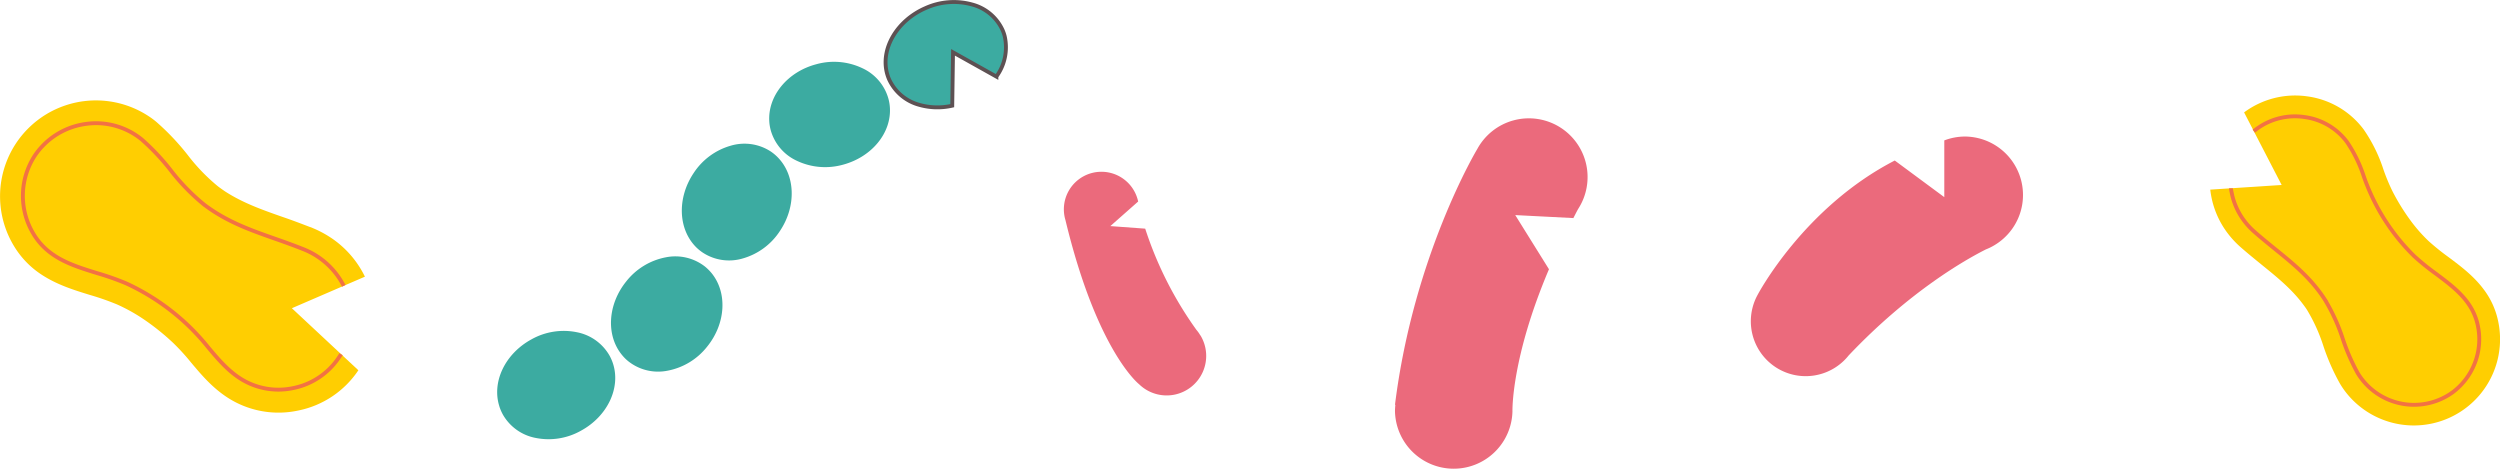 <svg xmlns="http://www.w3.org/2000/svg" viewBox="0 0 645.08 121.36"><defs><style>.cls-1{fill:#ffce01;}.cls-2{fill:none;stroke:#f27243;}.cls-2,.cls-5{stroke-miterlimit:10;}.cls-3{fill:#eb6a7c;}.cls-4,.cls-5{fill:#3caba1;}.cls-5{stroke:#5d5153;}</style></defs><g id="Layer_2" data-name="Layer 2"><g id="Layer_7" data-name="Layer 7"><path class="cls-1" d="M75.31,79.53l18.85-8.14a25.42,25.42,0,0,0-8.7-10l-.19-.12a27.56,27.56,0,0,0-4.59-2.43c-2.63-1-5.21-2-7.7-2.84-5.34-1.87-10.37-3.65-15-6.67-.58-.4-1.17-.82-1.73-1.24a48.46,48.46,0,0,1-7.74-8,62.77,62.77,0,0,0-8.17-8.64,20.59,20.59,0,0,0-2.08-1.53A24.74,24.74,0,0,0,3.67,63.59a22.93,22.93,0,0,0,7,7.24c4,2.64,8.37,4,12.61,5.3a66.17,66.17,0,0,1,6.91,2.42,45,45,0,0,1,6.59,3.63,61.23,61.23,0,0,1,7.94,6.34,55.81,55.81,0,0,1,4.56,5c2.64,3.14,5.37,6.38,9.25,8.95h0A24.19,24.19,0,0,0,77,105.92,24.45,24.45,0,0,0,92.47,95.54Z"/><path class="cls-2" d="M88.7,73.76c-.18-.36-.38-.71-.58-1.06a19.91,19.91,0,0,0-9.68-8.34c-2.5-1-5-1.9-7.43-2.75-6.43-2.26-12.5-4.4-18.29-8.77a53.61,53.61,0,0,1-8.74-9A59,59,0,0,0,36.59,36,18.64,18.64,0,0,0,22,32a18.89,18.89,0,0,0-13,8.14,19,19,0,0,0-.29,20.33c3.72,6.07,9.84,8,16.32,10a70.45,70.45,0,0,1,7.55,2.66,58.79,58.79,0,0,1,16.2,11.07,60.45,60.45,0,0,1,5,5.5c2.37,2.82,4.83,5.73,8,7.82a18.27,18.27,0,0,0,13.82,2.63,18.51,18.51,0,0,0,11.91-8c.17-.25.33-.5.48-.76"/><path class="cls-1" d="M588.74,47.73l-18.42,1.2A22.81,22.81,0,0,0,574.67,60l.12.16a24.32,24.32,0,0,0,3.15,3.43c1.92,1.7,3.83,3.24,5.67,4.74,3.95,3.2,7.68,6.22,10.64,10.17.38.51.75,1,1.1,1.57a44.17,44.17,0,0,1,4.13,9.12A55.35,55.35,0,0,0,603.79,99a21.6,21.6,0,0,0,1.29,1.93A22.25,22.25,0,0,0,644.6,82.87a20.4,20.4,0,0,0-3.77-8.26c-2.58-3.44-5.88-5.91-9.08-8.3a60.9,60.9,0,0,1-5.12-4.13,40,40,0,0,1-4.48-5.07,55.3,55.3,0,0,1-4.82-7.77A50.33,50.33,0,0,1,615,43.73a39.54,39.54,0,0,0-5.13-10.37h0a21.78,21.78,0,0,0-14.56-8.5A22.09,22.09,0,0,0,579.05,29Z"/><path class="cls-2" d="M575.67,48.58c0,.35.09.71.16,1.06A17.57,17.57,0,0,0,579,56.86a17.89,17.89,0,0,0,2.52,2.78c1.81,1.61,3.67,3.11,5.46,4.57,4.77,3.86,9.27,7.5,12.85,13a48.52,48.52,0,0,1,4.69,10.24,53.33,53.33,0,0,0,3.88,8.89,17,17,0,0,0,24.58,4.8A17.11,17.11,0,0,0,639.36,84c-1.32-6.27-5.93-9.72-10.81-13.37a62.27,62.27,0,0,1-5.6-4.53A52.85,52.85,0,0,1,612.57,51.8a55.26,55.26,0,0,1-2.6-6.19,35.38,35.38,0,0,0-4.39-9,16.35,16.35,0,0,0-10.9-6.4,16.66,16.66,0,0,0-12.49,3.13l-.64.5"/><path class="cls-3" d="M507,35.23a15.08,15.08,0,0,0-5.31,1V50.87l-12.78-9.45C465.32,53.58,453.51,76.1,453.51,76.1A14.16,14.16,0,0,0,477,91.73c15.74-16.61,30.32-24.81,35.43-27.38a13.82,13.82,0,0,0,1.94-.93A15.08,15.08,0,0,0,507,35.23"/><path class="cls-3" d="M309.71,86.52a9.06,9.06,0,0,0-1-1.41A94.85,94.85,0,0,1,295.5,59l-9-.66L293.68,52a9.69,9.69,0,1,0-18.75,4.83c8.18,33.92,19,42.32,19,42.32a10.2,10.2,0,0,0,15.82-12.62"/><path class="cls-3" d="M399.7,69.5l-8.72-14,15,.77c.41-.78.77-1.52,1.2-2.3a15.15,15.15,0,1,0-26-15.51s-16.42,27.27-21.23,66h.1a16.18,16.18,0,0,0-.1,1.71,15.16,15.16,0,0,0,30.31,0s-.38-13.65,9.43-36.71"/><path class="cls-4" d="M198.5,31.33c-.41-6.57,4.68-12.79,12.12-14.75a17,17,0,0,1,11.86,1,12.33,12.33,0,0,1,6.77,7.92,11.39,11.39,0,0,1,.37,2.24c.42,6.57-4.68,12.77-12.12,14.76a17.06,17.06,0,0,1-11.86-1,12.34,12.34,0,0,1-6.77-7.91,11.39,11.39,0,0,1-.37-2.24"/><path class="cls-4" d="M179.62,63.78c-4.66-4.67-4.93-12.69-.66-19.09a17,17,0,0,1,9.57-7.09,12.41,12.41,0,0,1,10.32,1.47,11.45,11.45,0,0,1,1.75,1.44c4.66,4.65,4.93,12.68.66,19.07a17,17,0,0,1-9.57,7.1,12.39,12.39,0,0,1-10.31-1.47,11.58,11.58,0,0,1-1.76-1.43"/><path class="cls-4" d="M160.54,91.65c-4.22-5.06-3.77-13.08,1.07-19.06a17.06,17.06,0,0,1,10.17-6.19,12.44,12.44,0,0,1,10.15,2.4,12.73,12.73,0,0,1,1.61,1.59c4.21,5.07,3.76,13.09-1.08,19.06a17,17,0,0,1-10.16,6.19,12.37,12.37,0,0,1-10.15-2.4,10.52,10.52,0,0,1-1.61-1.59"/><path class="cls-4" d="M128.85,104.84c-2-6.29,1.47-13.53,8.22-17.24a17,17,0,0,1,11.75-1.88,12.42,12.42,0,0,1,8.47,6.06,11.66,11.66,0,0,1,.9,2.09c2,6.28-1.48,13.53-8.22,17.23A17,17,0,0,1,138.22,113a12.38,12.38,0,0,1-8.48-6.06,11.84,11.84,0,0,1-.89-2.08"/><path class="cls-5" d="M245.91,13.5l11.19,6.26a12.82,12.82,0,0,0,2.14-10.43,10.26,10.26,0,0,0-.54-1.56,12,12,0,0,0-7.83-6.6,17.7,17.7,0,0,0-12,.9c-7.38,3.19-11.68,10.43-10,16.83a11.53,11.53,0,0,0,.54,1.56,12,12,0,0,0,7.82,6.6,17.1,17.1,0,0,0,8.48.21Z"/></g></g></svg>